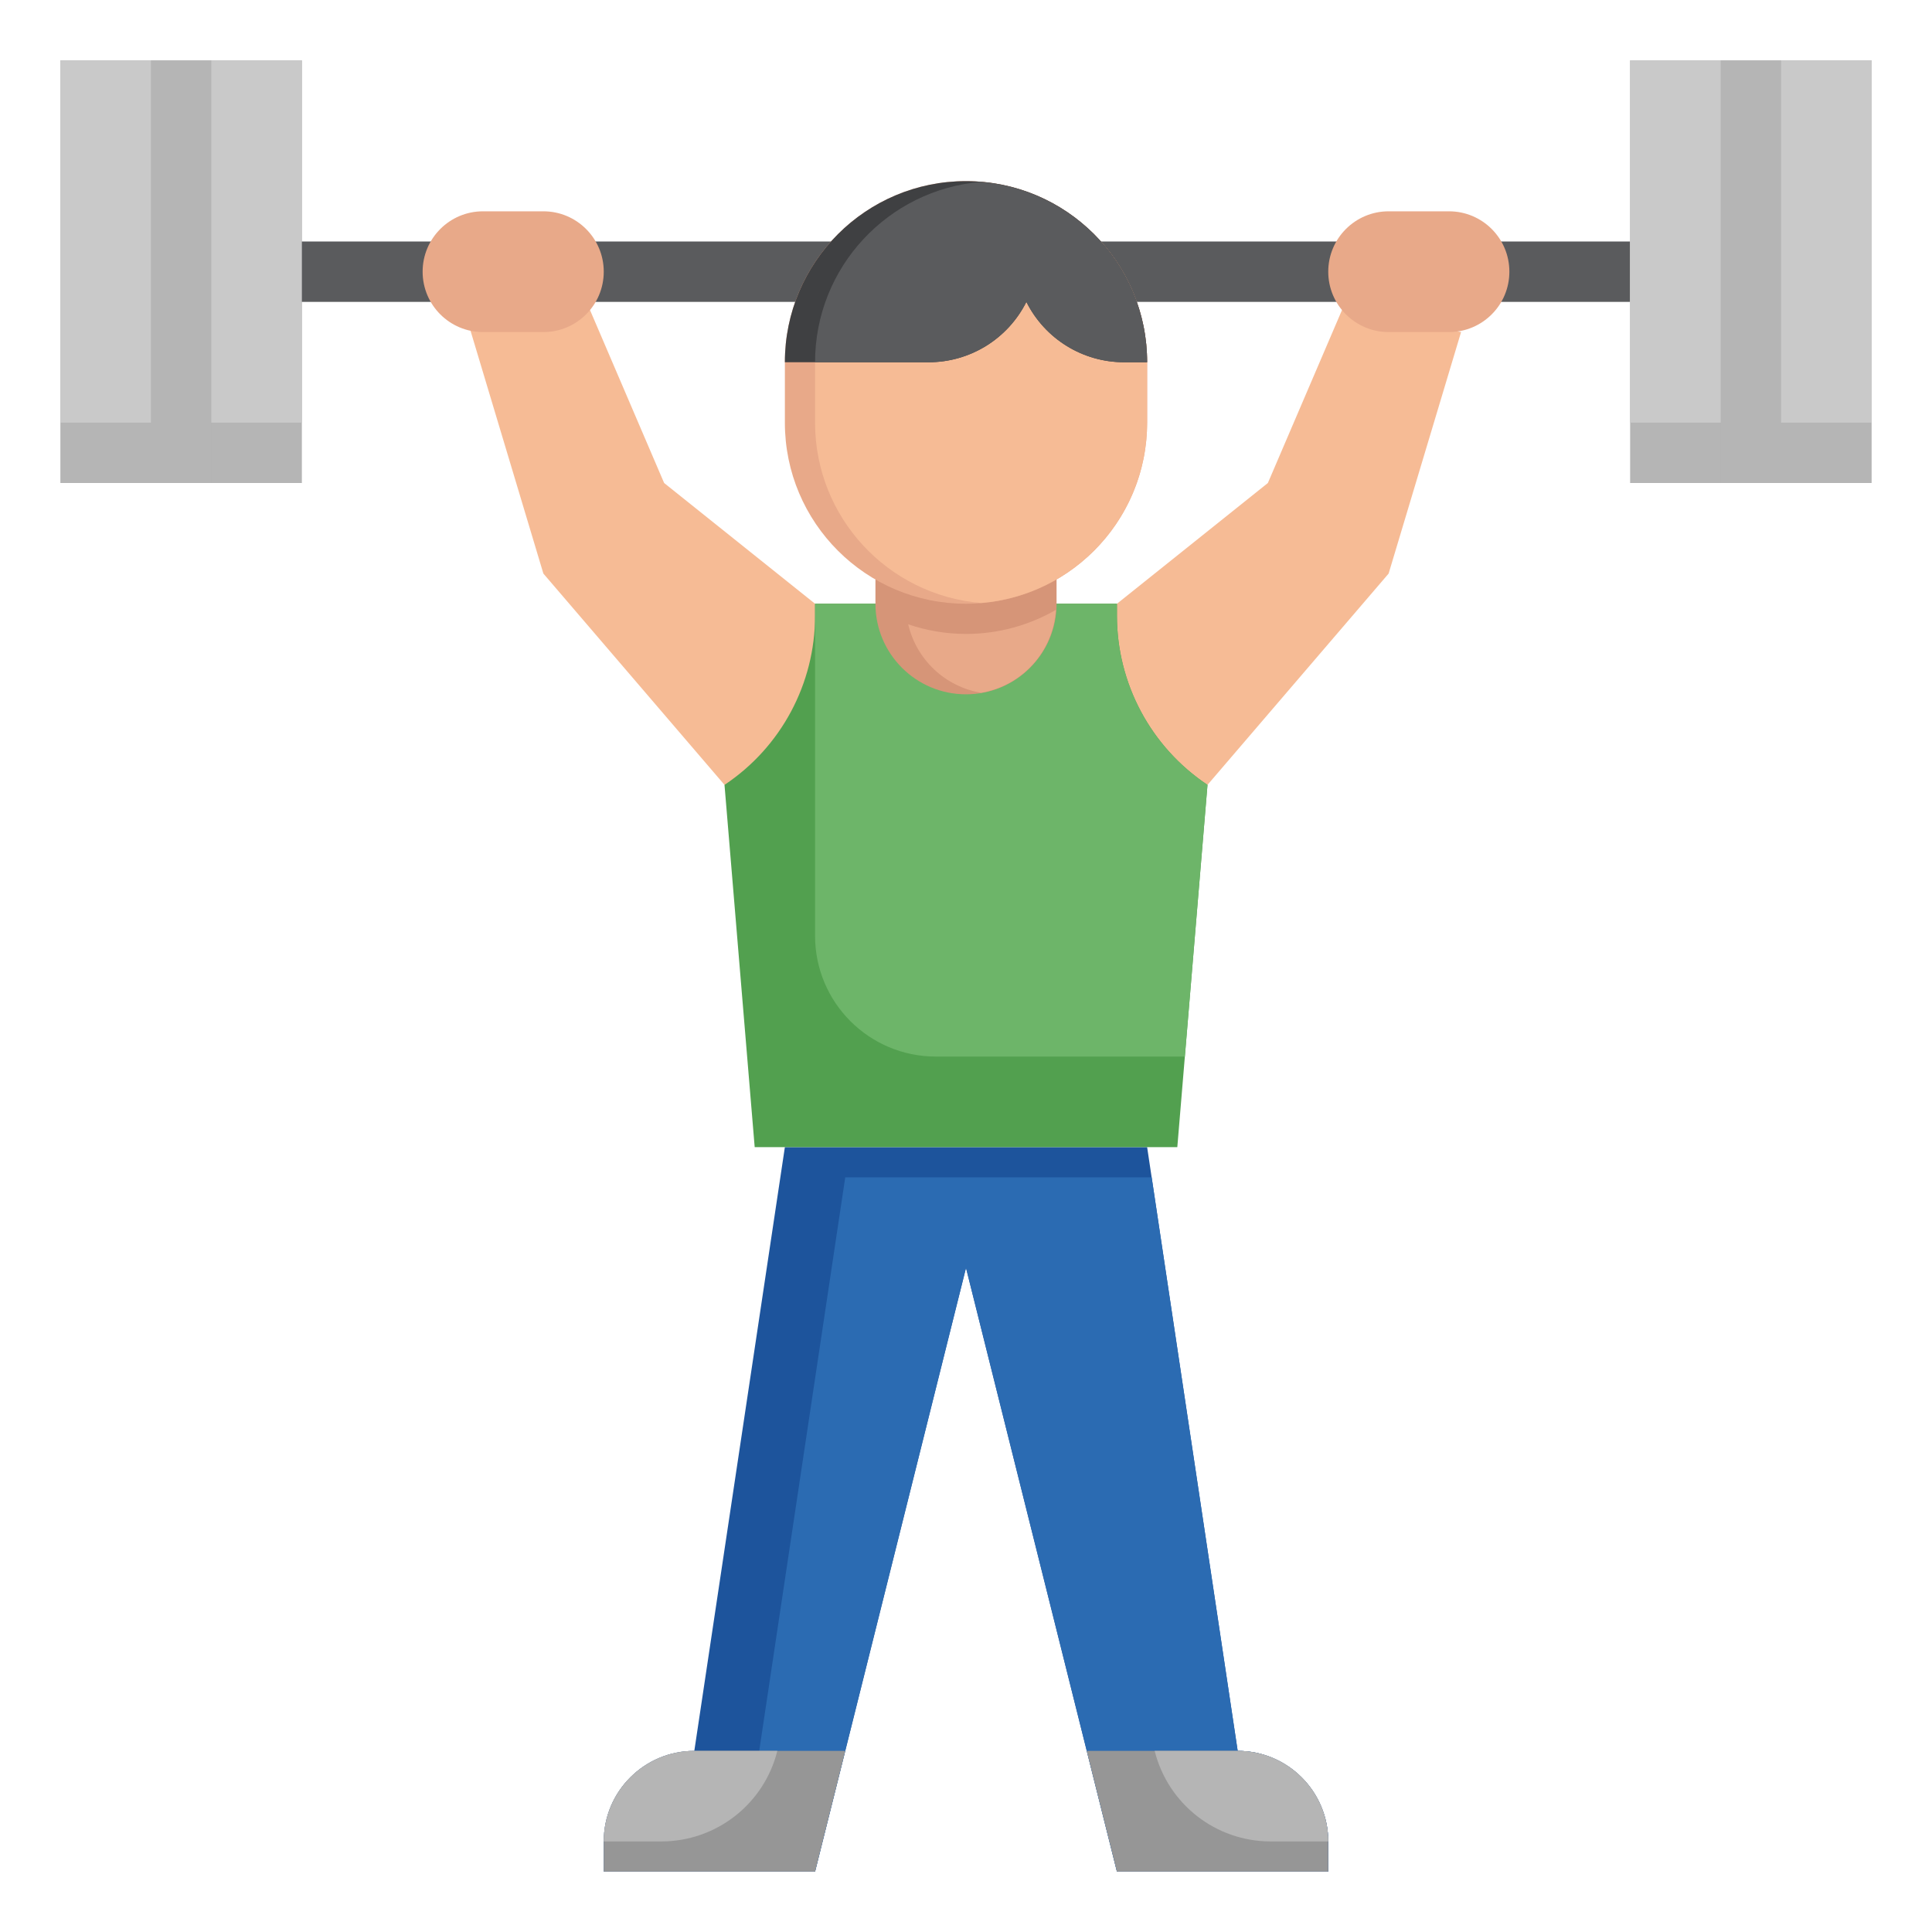 <svg xmlns="http://www.w3.org/2000/svg" enable-background="new 0 0 64 64" viewBox="0 0 64 64" id="weightlifting"><path fill="#1d549c" d="M38,38l3,20h0c1.657,0,3,1.343,3,3v1h-7l-5-20l-5,20h-7v-1c0-1.657,1.343-3,3-3h0l3-20"></path><path fill="#2b6bb2" d="M37,62h7v-1c0-0.76-0.292-1.447-0.758-1.976C43.16,59.018,43.083,59,43,59l-0.038-0.253
		C42.435,58.288,41.754,58,41,58l-2.85-19H28l-3,20c-1.657,0-3,1.343-3,3h5l5-20L37,62z"></path><rect width="8" height="14" x="2" y="2" fill="#b5b5b5"></rect><rect width="8" height="12" x="2" y="2" fill="#c9c9c9"></rect><rect width="44" height="2" x="10" y="8" fill="#5a5b5d"></rect><polygon fill="#f6bb95" points="24 26 18 19 15.587 10.957 19.543 10.267 22 16 27 20 37 20 42 16 44.457 10.267 48.4 11 46 19 40 26"></polygon><path fill="#52a04f" d="M35,20h2v0.394c0,2.253,1.126,4.356,3,5.606l0,0l-1,12H25l-1-12l0,0c1.874-1.249,3-3.353,3-5.606V20
		h2H35z"></path><path fill="#6db569" d="M31,35h8.25L40,26c-1.874-1.25-3-3.353-3-5.606V20h-2h-6h-2v0.394V31C27,33.209,28.791,35,31,35z"></path><path fill="#d69578" d="M35,19.196V20c0,1.657-1.343,3-3,3h0c-1.657,0-3-1.343-3-3v-0.804"></path><path fill="#e8a989" d="M32,6L32,6c-3.314,0-6,2.686-6,6v2c0,3.314,2.686,6,6,6h0c3.314,0,6-2.686,6-6v-2
		C38,8.686,35.314,6,32,6z"></path><path fill="#f6bb95" d="M32.5,6.025C29.421,6.28,27,8.855,27,12v2c0,3.145,2.421,5.72,5.5,5.975
		C35.579,19.72,38,17.145,38,14v-2C38,8.855,35.579,6.28,32.5,6.025z"></path><rect width="2" height="14" x="5" y="2" fill="#b5b5b5"></rect><path fill="#e8a989" d="M48 7h-2c-1.105 0-2 .895-2 2v0c0 1.105.895 2 2 2h2c1.105 0 2-.895 2-2v0C50 7.895 49.105 7 48 7zM18 7h-2c-1.105 0-2 .895-2 2v0c0 1.105.895 2 2 2h2c1.105 0 2-.895 2-2v0C20 7.895 19.105 7 18 7z"></path><path fill="#3f4042" d="M34,10c0.613,1.226,1.866,2,3.236,2H38c0-3.314-2.686-6-6-6s-6,2.686-6,6h4.762
		C32.133,12,33.386,11.226,34,10z"></path><path fill="#5a5b5d" d="M32.5,6.025C29.421,6.28,27,8.855,27,12h3.762c1.371,0,2.624-0.774,3.238-2
		c0.613,1.226,1.866,2,3.236,2H38C38,8.855,35.579,6.28,32.5,6.025z"></path><path fill="#e8a989" d="M34.979,20.203C34.101,20.707,33.086,21,32,21c-0.67,0-1.313-0.115-1.915-0.318
		c0.273,1.167,1.222,2.066,2.415,2.267C33.851,22.722,34.885,21.595,34.979,20.203z"></path><rect width="8" height="14" x="54" y="2" fill="#b5b5b5"></rect><rect width="8" height="12" x="54" y="2" fill="#c9c9c9"></rect><rect width="2" height="14" x="57" y="2" fill="#b5b5b5"></rect><path fill="#969696" d="M20,61v1h7l1-4h-5C21.343,58,20,59.343,20,61z"></path><path fill="#b5b5b5" d="M23,58c-1.657,0-3,1.343-3,3h1.908c1.817,0,3.402-1.237,3.842-3v0H23z"></path><path fill="#969696" d="M44,61v1h-7l-1-4h5C42.657,58,44,59.343,44,61z"></path><path fill="#b5b5b5" d="M41,58c1.657,0,3,1.343,3,3h-1.908c-1.817,0-3.402-1.237-3.842-3v0H41z"></path></svg>